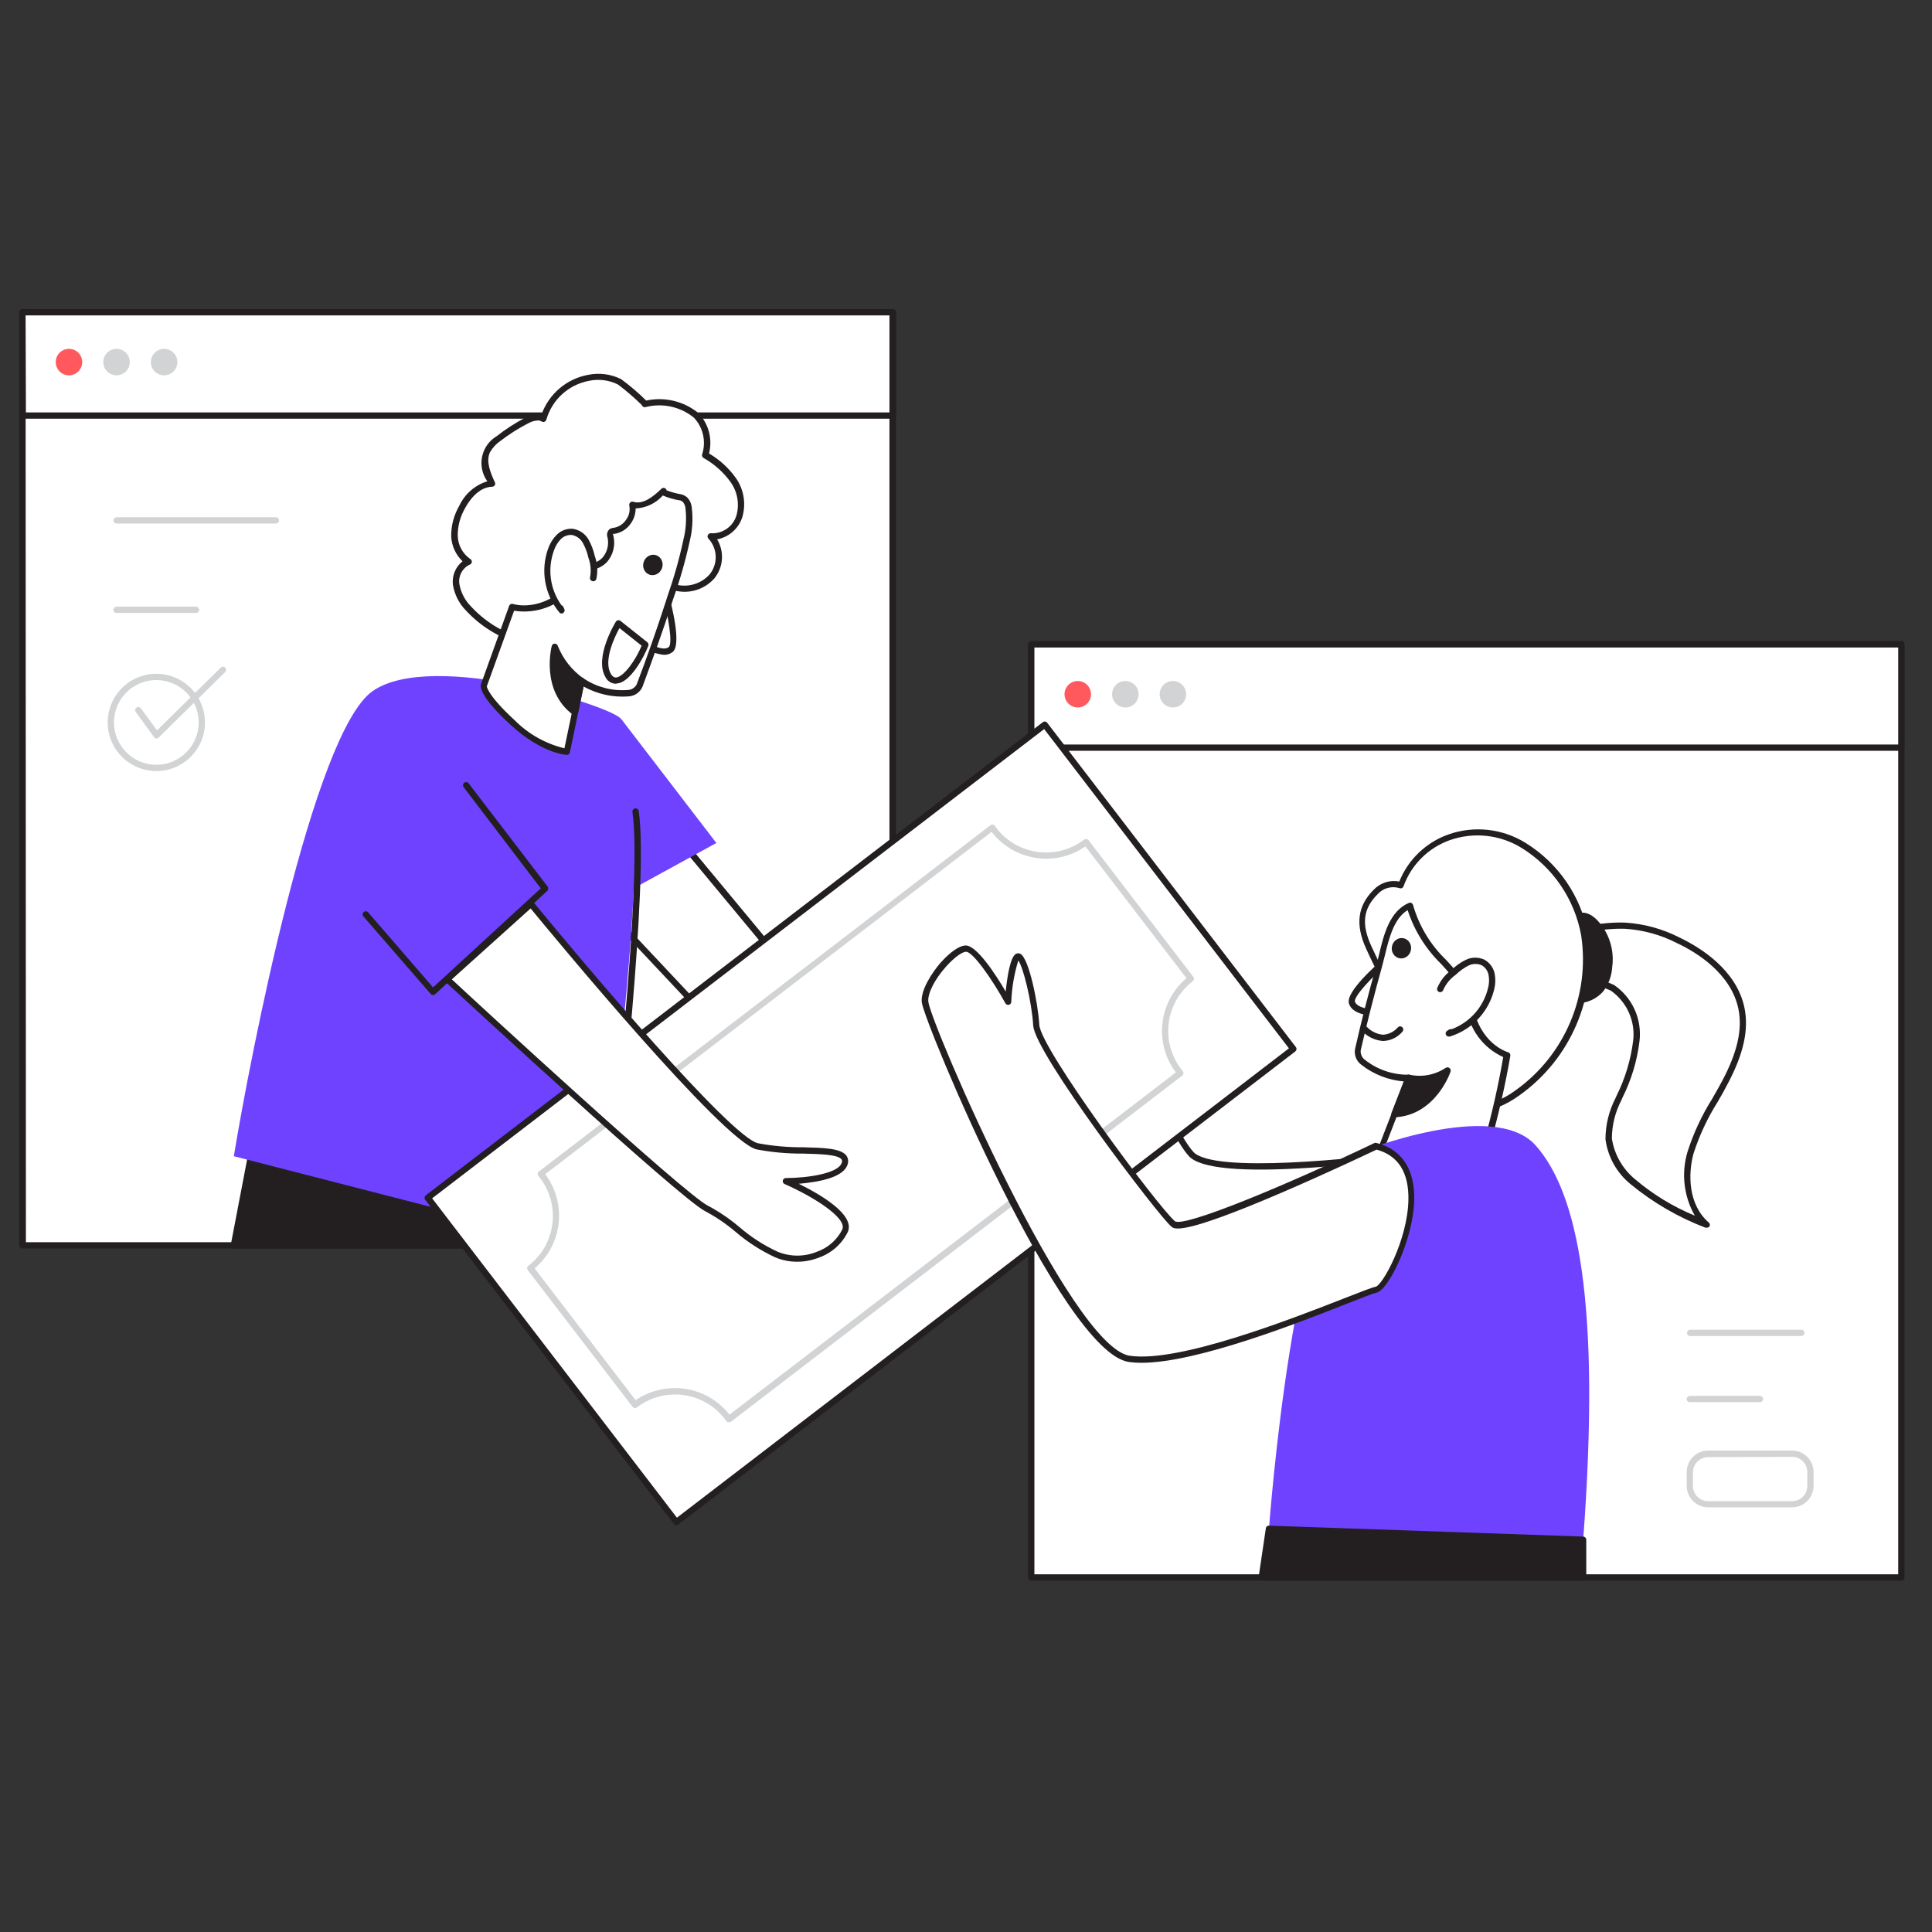 <?xml version="1.0" encoding="UTF-8"?>
<svg width="200px" height="200px" viewBox="0 0 200 200" version="1.1" xmlns="http://www.w3.org/2000/svg" xmlns:xlink="http://www.w3.org/1999/xlink">
    <rect x="0" y="0" width="200" height="200" fill="#333333" stroke="none"/>
    <title>编组 10备份</title>
    <g id="页面" stroke="none" stroke-width="1" fill="none" fill-rule="evenodd">
        <g id="00插画状态" transform="translate(-1160, -319)">
            <g id="编组-10备份" transform="translate(1160, 319)">
                <rect id="矩形" x="0" y="0" width="200" height="200"></rect>
                <g id="编组" transform="translate(2, 32)" fill-rule="nonzero">
                    <rect id="矩形_3316" fill="#FFFFFF" x="104.754" y="34.701" width="90.071" height="96.594"></rect>
                    <path d="M194.826,131.621 L104.756,131.621 C104.577,131.621 104.431,131.475 104.431,131.295 L104.431,34.702 C104.431,34.523 104.577,34.377 104.756,34.377 L194.826,34.377 C195.005,34.377 195.15,34.523 195.15,34.702 L195.15,131.296 C195.15,131.475 195.005,131.621 194.826,131.621 Z M105.08,130.971 L194.501,130.971 L194.501,35.027 L105.08,35.027 L105.08,130.971 Z" id="路径_9829" fill="#231F20"></path>
                    <rect id="矩形_3317" fill="#FFFFFF" x="104.754" y="34.701" width="90.071" height="10.694"></rect>
                    <path d="M194.826,45.721 L104.756,45.721 C104.577,45.721 104.431,45.575 104.431,45.396 L104.431,34.702 C104.431,34.523 104.577,34.377 104.756,34.377 L194.826,34.377 C195.005,34.377 195.15,34.523 195.15,34.702 L195.15,45.397 C195.15,45.576 195.005,45.72 194.826,45.721 Z M105.08,45.071 L194.501,45.071 L194.501,35.027 L105.08,35.027 L105.08,45.071 Z" id="路径_9830" fill="#231F20"></path>
                    <circle id="椭圆_153" fill="#FF595E" cx="109.569" cy="39.867" r="1.371"></circle>
                    <circle id="椭圆_154" fill="#D1D3D4" cx="114.494" cy="39.867" r="1.371"></circle>
                    <circle id="椭圆_155" fill="#D1D3D4" cx="119.419" cy="39.867" r="1.371"></circle>
                    <path d="M144.108,87.478 C144.108,87.478 124.028,90.343 121.325,87.478 C118.622,84.613 112.449,68.267 112.449,68.267 L105.306,74.167 C105.306,74.167 110.672,104.769 119.775,104.606 C128.877,104.443 149.266,96.998 149.266,96.998 L144.108,87.478 Z" id="路径_9831" fill="#FFFFFF"></path>
                    <path d="M119.698,104.93 C110.472,104.93 105.203,75.479 104.982,74.218 C104.966,74.104 105.007,73.99 105.092,73.913 L112.236,68.013 C112.318,67.948 112.424,67.924 112.526,67.949 C112.625,67.98 112.706,68.054 112.747,68.15 C112.806,68.313 118.932,84.471 121.551,87.259 C123.669,89.501 138.509,87.947 144.051,87.155 C144.185,87.14 144.315,87.206 144.382,87.324 L149.548,96.816 C149.593,96.898 149.601,96.995 149.568,97.083 C149.536,97.17 149.467,97.239 149.379,97.271 C149.171,97.349 128.821,104.769 119.771,104.931 L119.698,104.93 Z M105.66,74.296 C106.128,76.837 111.378,104.28 119.694,104.28 L119.765,104.28 C128.056,104.131 146.053,97.784 148.807,96.789 L143.934,87.83 C142.894,87.972 138.431,88.564 133.753,88.876 C126.541,89.359 122.279,88.961 121.091,87.7 C118.596,85.049 113.326,71.457 112.312,68.806 L105.66,74.296 Z" id="路径_9832" fill="#231F20"></path>
                    <rect id="矩形_3318" fill="#FFFFFF" x="0.325" y="0.319" width="90.071" height="96.594"></rect>
                    <path d="M90.428,97.244 L0.325,97.244 C0.146,97.244 0,97.098 0,96.919 L0,0.325 C0,0.146 0.146,7.10542736e-15 0.325,7.10542736e-15 L90.429,7.10542736e-15 C90.609,7.10542736e-15 90.755,0.146 90.755,0.325 L90.755,96.92 C90.755,97.006 90.72,97.088 90.659,97.149 C90.597,97.21 90.515,97.244 90.428,97.244 L90.428,97.244 Z M0.683,96.594 L90.076,96.594 L90.076,0.65 L0.65,0.65 L0.683,96.594 Z" id="路径_9833" fill="#231F20"></path>
                    <rect id="矩形_3319" fill="#FFFFFF" x="0.325" y="0.319" width="90.071" height="10.694"></rect>
                    <path d="M90.428,11.344 L0.325,11.344 C0.147,11.341 0.003,11.197 0,11.019 L0,0.325 C0,0.146 0.146,0 0.325,0 L90.429,0 C90.609,0 90.755,0.146 90.755,0.325 L90.755,11.02 C90.755,11.106 90.72,11.189 90.659,11.25 C90.598,11.311 90.515,11.345 90.428,11.344 Z M0.683,10.694 L90.076,10.694 L90.076,0.65 L0.65,0.65 L0.683,10.694 Z" id="路径_9834" fill="#231F20"></path>
                    <circle id="椭圆_156" fill="#FF595E" cx="5.14" cy="5.483" r="1.371"></circle>
                    <circle id="椭圆_157" fill="#D1D3D4" cx="10.064" cy="5.483" r="1.371"></circle>
                    <circle id="椭圆_158" fill="#D1D3D4" cx="14.989" cy="5.483" r="1.371"></circle>
                    <polygon id="路径_9835" fill="#231F20" points="24.313 85.88 22.195 96.92 56.581 96.92 54.69 91.313"></polygon>
                    <path d="M56.584,97.249 L22.207,97.249 C22.112,97.249 22.021,97.206 21.96,97.132 C21.896,97.059 21.87,96.961 21.889,96.865 L24.006,85.816 C24.039,85.641 24.207,85.525 24.382,85.556 L54.757,90.988 C54.873,91.009 54.97,91.091 55.01,91.203 L56.901,96.809 C56.934,96.908 56.918,97.017 56.858,97.101 C56.797,97.186 56.7,97.237 56.596,97.238 L56.584,97.249 Z M22.591,96.599 L56.13,96.599 L54.447,91.602 L24.56,86.262 L22.591,96.599 Z" id="路径_9836" fill="#231F20"></path>
                    <polygon id="路径_9837" fill="#FFFFFF" points="68.137 54.635 87.637 78.135 79.046 81.65 58.157 59.418"></polygon>
                    <path d="M79.051,81.976 C78.962,81.976 78.877,81.938 78.818,81.871 L57.943,59.638 C57.87,59.564 57.839,59.46 57.859,59.359 C57.877,59.256 57.945,59.169 58.04,59.125 L68.02,54.344 C68.153,54.281 68.312,54.316 68.406,54.429 L87.898,77.929 C87.966,78.009 87.99,78.117 87.963,78.218 C87.936,78.318 87.865,78.4 87.77,78.439 L79.187,81.954 C79.144,81.975 79.097,81.984 79.05,81.98 L79.051,81.976 Z M58.702,59.523 L79.136,81.269 L87.108,78.02 L68.052,55.059 L58.702,59.523 Z" id="路径_9838" fill="#231F20"></path>
                    <polygon id="路径_9839" fill="#6F42FF" points="62.276 42.388 72.157 55.265 58.688 62.652"></polygon>
                    <path d="M62.276,42.42 C61.451,41.121 42.713,35.222 36.566,39.548 C30.42,43.875 23.904,77.336 22.207,87.692 L59.657,97.321 C59.657,97.321 66.817,49.729 62.276,42.42 Z" id="路径_9840" fill="#6F42FF"></path>
                    <path d="M61.496,88.928 L61.458,88.928 C61.372,88.914 61.296,88.866 61.246,88.795 C61.196,88.725 61.176,88.637 61.191,88.552 C61.224,88.262 64.544,59.314 63.471,52.061 C63.445,51.881 63.568,51.714 63.748,51.687 C63.927,51.661 64.094,51.785 64.121,51.964 C65.206,59.312 61.984,87.433 61.847,88.621 C61.833,88.801 61.677,88.937 61.496,88.926 L61.496,88.928 Z" id="路径_9841" fill="#231F20"></path>
                    <path d="M51.894,34.319 C49.829,33.728 47.966,32.582 46.508,31.006 C45.829,30.317 45.375,29.438 45.208,28.485 C45.073,27.503 45.603,26.55 46.508,26.146 C45.62,25.543 45.078,24.549 45.052,23.476 C45.039,22.415 45.316,21.37 45.851,20.454 C46.501,19.246 47.574,18.096 48.941,18.057 C48.447,16.995 47.953,15.757 48.44,14.692 C48.719,14.17 49.12,13.724 49.61,13.393 C50.522,12.683 51.498,12.061 52.527,11.534 C53.079,11.255 53.782,11.008 54.274,11.378 C54.897,9.188 56.707,7.539 58.946,7.123 C60.034,6.899 61.166,7.046 62.162,7.539 C63.094,8.225 63.964,8.993 64.761,9.832 C66.613,9.379 68.57,9.813 70.056,11.008 C71.092,12.099 71.451,13.668 70.992,15.101 C72.136,15.748 73.127,16.634 73.895,17.7 C74.662,18.784 74.901,20.156 74.545,21.436 C74.148,22.721 72.933,23.576 71.589,23.516 C72.67,24.67 72.726,26.447 71.719,27.667 C70.665,28.823 69.015,29.224 67.548,28.68 C67.345,28.584 67.123,28.537 66.898,28.544 C66.654,28.627 66.432,28.765 66.249,28.947 C65.599,29.46 64.754,29.285 64.028,29.596 C63.051,30.169 62.123,30.821 61.254,31.545 C60.352,32.153 59.419,32.715 58.46,33.228 C57.443,33.935 56.354,34.534 55.212,35.015 C54.172,35.32 53.6,34.865 52.613,34.56 L51.894,34.319 Z" id="路径_9842" fill="#FFFFFF"></path>
                    <path d="M54.55,35.43 C54.071,35.411 53.6,35.296 53.166,35.092 C52.964,35.021 52.757,34.936 52.516,34.864 L51.776,34.624 L51.776,34.624 C49.661,34.009 47.752,32.833 46.253,31.219 C45.523,30.485 45.043,29.539 44.882,28.516 C44.78,27.593 45.157,26.683 45.882,26.103 C45.169,25.421 44.748,24.49 44.706,23.504 C44.699,22.39 44.993,21.294 45.558,20.334 C46.125,19.127 47.175,18.215 48.449,17.824 C47.921,17.091 47.723,16.171 47.904,15.286 C48.084,14.402 48.626,13.632 49.398,13.165 C50.329,12.437 51.323,11.794 52.368,11.242 C52.875,10.937 53.473,10.822 54.057,10.916 C54.812,8.782 56.651,7.213 58.878,6.804 C60.035,6.566 61.238,6.721 62.295,7.246 C63.214,7.923 64.082,8.665 64.894,9.466 C66.802,9.053 68.794,9.532 70.306,10.766 C71.363,11.879 71.776,13.456 71.398,14.944 C72.501,15.588 73.454,16.461 74.192,17.504 C75.013,18.687 75.25,20.18 74.835,21.559 C74.447,22.733 73.452,23.604 72.236,23.833 C73.005,25.108 72.889,26.728 71.946,27.881 C70.808,29.159 68.998,29.601 67.398,28.992 L67.327,28.992 C67.202,28.935 67.067,28.904 66.93,28.901 C66.784,28.945 66.651,29.026 66.544,29.135 L66.414,29.239 C65.992,29.52 65.504,29.687 64.998,29.722 C64.699,29.75 64.406,29.822 64.129,29.936 C63.473,30.278 62.858,30.692 62.295,31.171 C61.989,31.405 61.69,31.632 61.404,31.821 C60.501,32.434 59.564,32.996 58.598,33.503 C58.253,33.696 57.91,33.919 57.552,34.153 C56.864,34.648 56.109,35.041 55.31,35.322 C55.065,35.393 54.811,35.43 54.556,35.432 L54.55,35.43 Z M53.656,11.527 C53.306,11.552 52.966,11.656 52.662,11.832 C51.651,12.351 50.69,12.962 49.79,13.657 C49.348,13.959 48.981,14.359 48.718,14.826 C48.289,15.755 48.756,16.911 49.224,17.915 C49.276,18.013 49.276,18.13 49.224,18.227 C49.165,18.318 49.066,18.376 48.958,18.384 C47.47,18.422 46.495,19.949 46.145,20.604 C45.64,21.47 45.378,22.455 45.385,23.457 C45.406,24.423 45.89,25.32 46.684,25.87 C46.794,25.933 46.856,26.054 46.843,26.179 C46.83,26.304 46.745,26.41 46.626,26.449 C45.866,26.807 45.43,27.62 45.553,28.45 C45.705,29.337 46.13,30.155 46.768,30.79 C48.187,32.331 50,33.454 52.011,34.038 L52.011,34.038 C52.245,34.123 52.494,34.2 52.739,34.278 C52.984,34.357 53.207,34.441 53.389,34.519 C53.916,34.805 54.532,34.879 55.111,34.726 C55.848,34.463 56.544,34.095 57.177,33.635 C57.53,33.397 57.897,33.18 58.275,32.985 C59.223,32.478 60.145,31.923 61.036,31.322 C61.315,31.128 61.601,30.905 61.904,30.672 C62.504,30.168 63.158,29.732 63.854,29.372 C64.185,29.234 64.536,29.144 64.893,29.106 C65.291,29.084 65.677,28.959 66.011,28.742 L66.135,28.651 C66.329,28.46 66.576,28.331 66.843,28.281 C67.086,28.261 67.33,28.304 67.552,28.404 L67.617,28.404 C68.964,28.905 70.481,28.537 71.45,27.475 C72.34,26.384 72.296,24.805 71.346,23.766 C71.243,23.671 71.215,23.521 71.274,23.395 C71.331,23.265 71.465,23.187 71.606,23.202 C72.803,23.268 73.891,22.506 74.237,21.357 C74.567,20.171 74.342,18.901 73.626,17.9 C72.886,16.874 71.931,16.023 70.826,15.405 C70.696,15.325 70.639,15.164 70.69,15.019 C71.116,13.691 70.783,12.236 69.822,11.225 C68.429,10.104 66.592,9.699 64.858,10.134 L64.858,10.134 C64.774,10.164 64.682,10.159 64.602,10.12 C64.523,10.081 64.462,10.011 64.436,9.926 C63.664,9.168 62.843,8.46 61.98,7.808 C61.052,7.343 59.994,7.207 58.978,7.422 C56.864,7.815 55.154,9.37 54.56,11.437 C54.532,11.542 54.455,11.627 54.352,11.665 C54.25,11.703 54.134,11.686 54.047,11.619 C53.929,11.551 53.793,11.518 53.656,11.527 L53.656,11.527 Z" id="路径_9843" fill="#231F20"></path>
                    <path d="M66.837,29.368 C66.837,29.368 68.298,34.565 67.434,35.215 C66.57,35.865 64.835,34.708 64.835,34.708" id="路径_9844" fill="#FFFFFF"></path>
                    <path d="M66.74,35.787 C65.979,35.713 65.25,35.444 64.622,35.007 C64.477,34.902 64.443,34.7 64.544,34.553 C64.645,34.407 64.844,34.369 64.992,34.468 C65.394,34.747 66.674,35.433 67.227,34.987 C67.648,34.649 67.227,31.855 66.525,29.452 C66.487,29.338 66.514,29.213 66.596,29.126 C66.678,29.038 66.802,29.004 66.917,29.035 C67.033,29.066 67.122,29.159 67.148,29.276 C67.506,30.537 68.596,34.721 67.631,35.494 C67.378,35.694 67.062,35.798 66.74,35.787 L66.74,35.787 Z" id="路径_9845" fill="#231F20"></path>
                    <path d="M68.902,19.732 C69.127,19.968 69.261,20.276 69.279,20.601 C69.417,21.742 69.342,22.898 69.058,24.012 C68.572,26.214 67.949,28.384 67.193,30.509 C66.262,33.34 65.27,36.156 64.218,38.955 C63.568,40.722 58.87,39.28 58.221,38.481 L56.676,45.822 C56.676,45.822 54.246,45.726 51.036,42.788 C47.826,39.851 48.08,38.948 48.08,38.948 L51.004,30.833 C51.004,30.833 54.077,31.833 57.073,28.748 C57.547,28.255 57.95,27.37 58.508,27 C59.191,26.539 59.977,26.65 60.588,25.961 C61.149,25.306 61.37,24.426 61.185,23.583 C61.147,23.402 61.101,23.181 61.237,23.057 C61.327,22.994 61.433,22.961 61.542,22.96 C62.154,22.853 62.697,22.506 63.051,21.996 C63.405,21.486 63.54,20.855 63.427,20.245 C64.603,20.621 65.766,19.686 66.675,18.829 C66.396,19.102 68.488,19.478 68.52,19.478 C68.661,19.54 68.791,19.626 68.902,19.732 Z" id="路径_9846" fill="#FFFFFF"></path>
                    <path d="M56.682,46.143 L56.682,46.143 C56.578,46.143 54.083,46.007 50.835,43.018 C47.722,40.165 47.71,39.12 47.781,38.853 L50.705,30.725 C50.764,30.557 50.946,30.467 51.115,30.523 C51.231,30.562 54.039,31.413 56.845,28.522 C57.037,28.307 57.21,28.077 57.364,27.834 C57.619,27.412 57.946,27.038 58.33,26.729 C58.629,26.544 58.955,26.404 59.295,26.313 C59.698,26.236 60.068,26.038 60.357,25.747 C60.855,25.173 61.055,24.399 60.897,23.655 C60.786,23.369 60.847,23.045 61.053,22.818 C61.181,22.711 61.341,22.649 61.508,22.642 C62.039,22.562 62.512,22.26 62.807,21.811 C63.127,21.388 63.251,20.848 63.145,20.329 C63.119,20.215 63.156,20.096 63.242,20.017 C63.325,19.934 63.449,19.906 63.56,19.946 C64.574,20.264 65.645,19.393 66.464,18.601 L66.464,18.601 C66.525,18.539 66.608,18.505 66.695,18.505 C66.781,18.505 66.864,18.539 66.925,18.601 C66.966,18.647 66.995,18.703 67.01,18.763 C67.497,18.946 67.999,19.083 68.512,19.172 L68.661,19.211 C68.834,19.277 68.994,19.371 69.135,19.49 L69.135,19.49 C69.407,19.775 69.574,20.144 69.609,20.536 C69.757,21.718 69.682,22.917 69.388,24.071 C68.95,26.08 68.383,28.059 67.692,29.996 L67.484,30.646 C66.561,33.472 65.535,36.318 64.509,39.092 C64.255,39.673 63.694,40.061 63.061,40.092 C61.446,40.213 59.831,39.858 58.416,39.072 L56.986,45.913 C56.947,46.049 56.823,46.142 56.682,46.143 L56.682,46.143 Z M48.391,39.048 C48.391,39.048 48.475,39.984 51.263,42.544 C52.68,43.979 54.469,44.989 56.429,45.461 L57.904,38.405 C57.93,38.283 58.025,38.186 58.147,38.157 C58.269,38.128 58.397,38.172 58.475,38.269 C59.804,39.143 61.386,39.55 62.971,39.428 C63.37,39.42 63.733,39.193 63.913,38.837 C64.966,36.069 65.967,33.23 66.883,30.391 L67.09,29.741 C67.763,27.829 68.315,25.876 68.741,23.894 C69.01,22.833 69.085,21.733 68.962,20.645 C68.947,20.393 68.852,20.151 68.689,19.957 C68.602,19.888 68.504,19.833 68.4,19.795 L68.335,19.795 C67.743,19.697 67.165,19.529 66.613,19.295 C65.894,20.102 64.879,20.584 63.8,20.633 C63.801,21.182 63.632,21.717 63.317,22.166 C62.921,22.764 62.289,23.165 61.579,23.27 L61.439,23.27 C61.471,23.338 61.493,23.41 61.504,23.485 C61.727,24.439 61.478,25.442 60.835,26.181 C60.471,26.561 60.004,26.826 59.49,26.941 C59.21,27.009 58.943,27.121 58.698,27.272 C58.384,27.538 58.116,27.854 57.905,28.207 C57.728,28.478 57.53,28.734 57.313,28.974 C55.812,30.734 53.503,31.586 51.219,31.222 L48.392,39.058 L48.391,39.048 Z" id="路径_9847" fill="#231F20"></path>
                    <path d="M59.43,27.835 C59.582,27.099 59.523,26.336 59.261,25.632 C59.125,25.063 58.906,24.518 58.612,24.014 C58.332,23.518 57.851,23.17 57.293,23.059 C56.773,23.026 56.265,23.218 55.896,23.585 C55.533,23.952 55.257,24.396 55.09,24.884 C54.3,27.029 54.716,29.432 56.182,31.186 L56.078,30.965" id="路径_9848" fill="#FFFFFF"></path>
                    <path d="M56.149,31.512 C56.053,31.512 55.962,31.469 55.902,31.395 C54.369,29.546 53.932,27.024 54.752,24.768 C54.938,24.234 55.242,23.75 55.642,23.351 C56.077,22.917 56.679,22.694 57.292,22.74 C57.972,22.84 58.57,23.244 58.917,23.838 C59.215,24.373 59.434,24.948 59.566,25.547 C59.847,26.31 59.905,27.136 59.735,27.931 C59.682,28.111 59.493,28.213 59.314,28.159 C59.135,28.106 59.032,27.917 59.086,27.738 C59.208,27.058 59.146,26.358 58.904,25.711 C58.786,25.176 58.591,24.662 58.325,24.184 C58.083,23.758 57.663,23.462 57.181,23.377 C56.756,23.355 56.342,23.516 56.044,23.82 C55.725,24.154 55.485,24.556 55.342,24.995 C54.65,26.895 54.942,29.013 56.122,30.654 C56.208,30.68 56.278,30.742 56.315,30.823 L56.419,31.044 C56.487,31.191 56.438,31.365 56.302,31.454 C56.257,31.485 56.204,31.505 56.149,31.512 L56.149,31.512 Z" id="路径_9849" fill="#231F20"></path>
                    <path d="M58.222,38.477 C56.975,37.588 56.012,36.359 55.447,34.936 C55.447,34.936 54.226,39.315 57.532,41.745 L58.222,38.477 Z" id="路径_9850" fill="#231F20"></path>
                    <path d="M57.533,42.07 C57.464,42.07 57.397,42.05 57.34,42.011 C53.89,39.47 55.12,34.867 55.12,34.867 C55.158,34.726 55.285,34.628 55.432,34.627 L55.432,34.627 C55.575,34.629 55.701,34.723 55.743,34.861 C56.28,36.217 57.202,37.386 58.394,38.226 C58.5,38.3 58.551,38.43 58.525,38.557 L57.836,41.805 C57.816,41.915 57.739,42.007 57.635,42.046 C57.602,42.059 57.568,42.067 57.533,42.07 L57.533,42.07 Z M55.584,36.085 C55.332,37.955 55.976,39.836 57.322,41.159 L57.855,38.612 C56.949,37.92 56.182,37.062 55.594,36.085 L55.584,36.085 Z" id="路径_9851" fill="#231F20"></path>
                    <ellipse id="椭圆_159" fill="#231F20" transform="translate(65.586, 26.484) rotate(-70.115) translate(-65.586, -26.484) " cx="65.586" cy="26.484" rx="1.065" ry="1"></ellipse>
                    <path d="M64.809,34.734 L62.028,32.525 C62.028,32.525 59.877,36.04 60.943,37.892 C62.009,39.743 64.114,36.573 64.809,34.734 Z" id="路径_9852" fill="#FFFFFF"></path>
                    <path d="M61.742,38.782 C61.271,38.768 60.849,38.485 60.657,38.054 C59.513,36.06 61.657,32.505 61.755,32.358 C61.803,32.278 61.884,32.224 61.976,32.209 C62.066,32.191 62.159,32.215 62.229,32.273 L65.01,34.482 C65.119,34.572 65.16,34.72 65.114,34.853 C64.666,36.035 63.23,38.667 61.866,38.751 L61.742,38.782 Z M62.128,33.019 C61.646,33.896 60.446,36.371 61.225,37.735 C61.439,38.112 61.647,38.138 61.784,38.132 C62.564,38.068 63.798,36.359 64.421,34.844 L62.128,33.019 Z" id="路径_9853" fill="#231F20"></path>
                    <polygon id="矩形_3320" fill="#FFFFFF" transform="translate(87.081, 84.297) rotate(52.52) translate(-87.081, -84.297) " points="65.93 44.05 108.233 44.05 108.233 124.544 65.93 124.544"></polygon>
                    <path d="M68.013,125.891 C67.913,125.89 67.82,125.842 67.76,125.761 L42.018,92.2 C41.965,92.131 41.942,92.045 41.953,91.959 C41.966,91.873 42.01,91.794 42.077,91.738 L105.951,42.762 C106.018,42.708 106.105,42.684 106.19,42.695 C106.276,42.706 106.354,42.752 106.405,42.821 L132.147,76.392 C132.2,76.46 132.224,76.547 132.212,76.632 C132.198,76.716 132.154,76.793 132.088,76.847 L68.214,125.823 C68.157,125.868 68.086,125.894 68.012,125.894 L68.013,125.891 Z M42.736,92.052 L68.075,125.11 L131.43,76.524 L106.091,43.473 L42.736,92.052 Z" id="路径_9854" fill="#231F20"></path>
                    <path d="M73.451,115.229 L73.39,115.229 C73.301,115.217 73.221,115.164 73.176,115.086 L73.033,114.893 C70.851,112.054 66.783,111.517 63.938,113.691 C63.87,113.745 63.783,113.769 63.698,113.758 C63.612,113.747 63.534,113.701 63.483,113.632 L52.639,99.487 C52.53,99.345 52.557,99.142 52.698,99.033 C55.537,96.85 56.074,92.782 53.9,89.937 C53.854,89.87 53.804,89.805 53.75,89.744 C53.684,89.68 53.652,89.588 53.665,89.497 C53.671,89.406 53.716,89.323 53.789,89.269 L100.53,53.43 C100.601,53.372 100.694,53.348 100.784,53.364 C100.874,53.381 100.952,53.436 100.998,53.515 L101.134,53.708 C103.315,56.549 107.383,57.09 110.23,54.917 C110.3,54.867 110.385,54.844 110.47,54.852 C110.555,54.866 110.631,54.91 110.685,54.976 L121.529,69.121 C121.637,69.263 121.611,69.466 121.47,69.575 C118.631,71.758 118.094,75.826 120.268,78.671 L120.424,78.864 C120.489,78.929 120.52,79.02 120.508,79.111 C120.501,79.203 120.456,79.287 120.385,79.345 L73.643,115.197 C73.585,115.228 73.517,115.239 73.451,115.229 L73.451,115.229 Z M67.876,111.695 C70.079,111.692 72.16,112.706 73.516,114.443 L119.725,79.014 C117.448,75.987 117.929,71.709 120.822,69.264 L110.364,55.623 C107.241,57.782 102.973,57.12 100.651,54.116 L54.44,89.552 C56.717,92.579 56.236,96.857 53.343,99.302 L63.797,112.947 C64.998,112.125 66.422,111.69 67.877,111.699 L67.876,111.695 Z" id="路径_9855" fill="#D1D3D4"></path>
                    <path d="M52.953,61.548 C52.953,61.548 72.795,85.79 76.381,86.654 C79.968,87.518 85.88,86.461 85.477,88.356 C85.073,90.251 79.356,90.259 79.356,90.259 C79.356,90.259 86.36,93.313 85.496,95.376 C84.632,97.439 81.325,99.119 78.353,97.851 C75.38,96.584 73.733,94.362 71.147,93.095 C68.561,91.827 44.298,69.365 44.298,69.365 L52.953,61.548 Z" id="路径_9856" fill="#FFFFFF"></path>
                    <path d="M80.507,98.615 C79.721,98.616 78.943,98.456 78.22,98.147 C76.747,97.458 75.374,96.573 74.14,95.515 C73.174,94.692 72.122,93.978 71.001,93.383 C68.402,92.084 45.065,70.519 44.067,69.597 C44.001,69.534 43.963,69.447 43.963,69.356 C43.964,69.264 44.004,69.177 44.073,69.116 L52.728,61.319 C52.795,61.262 52.882,61.234 52.97,61.241 C53.058,61.249 53.139,61.291 53.196,61.358 C58.698,68.076 73.597,85.664 76.456,86.347 C77.987,86.635 79.543,86.774 81.101,86.763 C83.29,86.822 84.999,86.867 85.597,87.601 C85.779,87.839 85.843,88.147 85.772,88.439 C85.428,89.966 82.49,90.388 80.685,90.544 C82.829,91.596 86.532,93.721 85.772,95.515 C85.175,96.743 84.125,97.691 82.842,98.159 C82.101,98.46 81.308,98.615 80.507,98.615 L80.507,98.615 Z M44.773,69.381 C47.372,71.811 68.923,91.653 71.288,92.817 C72.446,93.433 73.535,94.172 74.536,95.02 C75.724,96.047 77.05,96.905 78.474,97.566 C79.794,98.119 81.28,98.119 82.6,97.566 C83.732,97.165 84.663,96.34 85.199,95.266 C85.713,94.045 82.013,91.79 79.228,90.575 C79.085,90.515 79.004,90.363 79.035,90.211 C79.064,90.058 79.198,89.949 79.354,89.951 C81.452,89.951 84.889,89.504 85.155,88.31 C85.191,88.209 85.174,88.097 85.11,88.011 C84.724,87.511 82.882,87.466 81.108,87.42 C79.501,87.431 77.898,87.285 76.319,86.985 C72.831,86.154 55.21,64.816 52.929,62.042 L44.773,69.381 Z" id="路径_9857" fill="#231F20"></path>
                    <polyline id="路径_9858" fill="#6F42FF" points="46.267 49.288 54.415 59.982 42.817 70.677 35.852 62.653"></polyline>
                    <path d="M42.817,71.008 L42.817,71.008 C42.73,71.003 42.648,70.963 42.589,70.898 L35.624,62.874 C35.51,62.745 35.516,62.549 35.639,62.428 C35.762,62.306 35.958,62.303 36.086,62.419 L42.83,70.215 L53.979,59.963 L46.007,49.502 C45.928,49.41 45.907,49.282 45.952,49.17 C45.996,49.057 46.099,48.978 46.22,48.965 C46.34,48.951 46.458,49.006 46.526,49.106 L54.693,59.781 C54.792,59.917 54.776,60.106 54.655,60.223 L43.055,70.917 C42.989,70.976 42.905,71.008 42.817,71.008 L42.817,71.008 Z" id="路径_9859" fill="#231F20"></path>
                    <path d="M166.219,63.861 C168.142,63.986 170.019,64.504 171.735,65.382 C174.728,66.811 177.582,69.163 178.232,72.412 C178.771,75.01 177.77,77.752 176.504,80.124 C175.237,82.496 173.677,84.758 172.97,87.349 C172.262,89.94 172.593,93.06 174.645,94.795 C171.871,93.737 169.287,92.237 166.992,90.354 C165.625,89.252 164.73,87.669 164.491,85.93 C164.496,84.498 164.843,83.088 165.504,81.817 C166.461,79.923 167.087,77.88 167.356,75.775 C167.486,73.664 166.706,71.344 164.874,70.278 C163.275,69.343 158.045,69.433 158.864,66.497 C159.527,64.158 164.348,63.757 166.219,63.861 Z" id="路径_9860" fill="#FFFFFF"></path>
                    <path d="M174.672,95.087 C174.629,95.097 174.584,95.097 174.541,95.087 C171.733,94.016 169.118,92.495 166.797,90.585 C165.369,89.425 164.439,87.763 164.198,85.939 C164.199,84.457 164.555,82.996 165.237,81.679 L165.348,81.424 C166.235,79.642 166.815,77.722 167.063,75.746 C167.311,73.719 166.42,71.72 164.747,70.548 C164.094,70.249 163.406,70.03 162.7,69.899 C161.155,69.535 159.399,69.119 158.742,68.014 C158.459,67.515 158.4,66.919 158.58,66.373 C159.294,63.813 164.35,63.43 166.233,63.508 C168.202,63.631 170.125,64.159 171.88,65.061 C174.036,66.094 177.768,68.407 178.585,72.319 C179.053,74.599 178.494,77.121 176.824,80.246 C176.5,80.862 176.175,81.467 175.804,82.08 C174.756,83.745 173.92,85.535 173.315,87.408 C172.718,89.571 172.776,92.729 174.888,94.551 C175.014,94.655 175.042,94.837 174.952,94.973 C174.884,95.055 174.779,95.097 174.673,95.083 L174.672,95.087 Z M165.796,64.141 C163.619,64.141 159.734,64.687 159.221,66.545 C159.088,66.918 159.121,67.329 159.312,67.675 C159.825,68.544 161.435,68.923 162.859,69.261 C163.628,69.393 164.375,69.629 165.08,69.962 C166.97,71.251 167.988,73.482 167.724,75.755 C167.478,77.805 166.878,79.798 165.95,81.643 L165.84,81.903 C165.203,83.125 164.866,84.483 164.86,85.861 C165.116,87.511 165.969,89.009 167.257,90.071 C169.11,91.646 171.199,92.92 173.448,93.846 C172.299,91.836 172.027,89.442 172.694,87.225 C173.312,85.298 174.17,83.455 175.248,81.742 C175.593,81.138 175.936,80.54 176.262,79.929 C177.853,76.947 178.393,74.562 177.958,72.438 C177.204,68.799 173.657,66.59 171.609,65.635 C169.936,64.773 168.102,64.266 166.224,64.147 L165.796,64.141 Z" id="路径_9861" fill="#231F20"></path>
                    <path d="M163.879,64.511 C164.511,65.607 164.753,66.885 164.567,68.136 C164.512,68.981 164.207,69.791 163.689,70.462 C162.998,71.236 161.982,71.638 160.948,71.547 C160.488,71.541 160.047,71.362 159.713,71.047 C159.471,70.747 159.314,70.388 159.258,70.007 C158.7,67.344 160.598,59.351 163.879,64.511 Z" id="路径_9862" fill="#231F20"></path>
                    <path d="M161.208,71.859 L160.919,71.859 C160.378,71.846 159.861,71.631 159.471,71.255 C159.189,70.912 159.005,70.499 158.938,70.06 C158.529,68.111 159.36,63.368 161.255,62.595 C162.204,62.209 163.204,62.788 164.151,64.323 L164.151,64.323 C164.823,65.483 165.084,66.836 164.891,68.163 C164.829,69.07 164.499,69.938 163.942,70.658 C163.246,71.432 162.25,71.87 161.208,71.859 L161.208,71.859 Z M161.806,63.127 C161.701,63.127 161.597,63.149 161.501,63.191 C160.085,63.771 159.184,68.065 159.552,69.923 C159.598,70.244 159.726,70.548 159.923,70.806 C160.206,71.057 160.57,71.198 160.949,71.203 C161.878,71.287 162.792,70.929 163.417,70.238 C163.894,69.617 164.174,68.868 164.223,68.087 C164.397,66.907 164.168,65.703 163.574,64.669 L163.574,64.669 C163.138,63.935 162.476,63.125 161.806,63.125 L161.806,63.127 Z" id="路径_9863" fill="#231F20"></path>
                    <path d="M146.734,81.742 C147.514,82.646 148.683,83.158 150.632,82.957 C152.245,82.737 153.777,82.116 155.089,81.151 C160.317,77.452 163.005,71.114 162.028,64.784 C160.966,58.509 154.699,52.27 147.962,54.681 C145.662,55.522 143.852,57.336 143.017,59.638 C142.092,59.333 141.074,59.6 140.418,60.32 C138.681,62.058 138.748,63.913 139.684,65.999 C141.228,69.423 143.115,72.684 144.498,76.179 C145.285,78.22 145.596,80.41 146.734,81.742 Z" id="路径_9864" fill="#FFFFFF"></path>
                    <path d="M149.806,83.352 C148.546,83.431 147.32,82.923 146.487,81.975 L146.487,81.975 C145.706,80.885 145.151,79.65 144.856,78.343 C144.648,77.693 144.434,76.991 144.206,76.322 C143.394,74.276 142.388,72.275 141.413,70.332 C140.763,68.974 140.028,67.571 139.399,66.161 C138.288,63.686 138.542,61.768 140.198,60.112 C140.879,59.391 141.882,59.068 142.856,59.255 C143.767,56.996 145.595,55.231 147.884,54.401 C150.548,53.445 153.502,53.756 155.909,55.245 C159.326,57.35 161.688,60.808 162.406,64.757 C163.347,71.206 160.59,77.637 155.271,81.403 C153.914,82.397 152.331,83.038 150.665,83.268 C150.381,83.312 150.095,83.34 149.807,83.353 L149.806,83.352 Z M146.954,81.527 C147.878,82.511 149.256,82.932 150.573,82.631 C152.133,82.417 153.614,81.813 154.88,80.877 C159.988,77.241 162.618,71.042 161.683,64.842 C161.007,61.083 158.766,57.788 155.518,55.778 C153.276,54.394 150.528,54.102 148.046,54.986 C145.835,55.788 144.095,57.531 143.296,59.742 C143.266,59.828 143.203,59.898 143.12,59.935 C143.038,59.974 142.943,59.974 142.861,59.935 C142.043,59.688 141.156,59.942 140.593,60.585 C139.118,62.06 138.917,63.652 139.943,65.906 C140.593,67.303 141.243,68.7 141.951,70.051 C142.926,72 143.94,74.028 144.764,76.094 C145.038,76.782 145.247,77.484 145.459,78.166 C145.741,79.384 146.252,80.538 146.966,81.564 L146.954,81.527 Z" id="路径_9865" fill="#231F20"></path>
                    <path d="M141.705,67.253 C141.705,67.253 137.624,70.735 137.957,71.801 C138.289,72.866 140.412,72.833 140.412,72.833" id="路径_9866" fill="#FFFFFF"></path>
                    <path d="M140.372,73.152 C139.986,73.152 138.02,73.093 137.643,71.891 C137.265,70.689 140.495,67.856 141.489,67.006 C141.628,66.891 141.833,66.908 141.95,67.044 C142.007,67.109 142.034,67.194 142.027,67.28 C142.02,67.365 141.978,67.444 141.912,67.499 C140.02,69.117 138.104,71.183 138.266,71.696 C138.481,72.346 139.908,72.515 140.404,72.502 L140.404,72.502 C140.581,72.502 140.725,72.644 140.729,72.821 C140.729,72.999 140.588,73.145 140.41,73.152 L140.372,73.152 Z" id="路径_9867" fill="#231F20"></path>
                    <path d="M139.489,90.702 C144.076,91.052 151.905,86.433 151.963,86.261 C152.796,83.282 153.48,80.264 154.01,77.216 C154.01,77.216 150.904,76.347 150.112,72.136 C149.319,67.924 145.447,67.282 143.913,61.74 C141.684,62.695 141.314,65.964 140.743,67.997 C139.941,70.864 139.209,73.744 138.546,76.638 C138.118,78.472 142.794,79.886 143.744,79.555 C142.756,82.294 142.756,82.294 139.489,90.702 Z" id="路径_9868" fill="#FFFFFF"></path>
                    <path d="M139.969,91.046 L139.463,91.046 C139.361,91.038 139.27,90.982 139.215,90.897 C139.168,90.806 139.168,90.698 139.215,90.607 C142.276,82.719 142.464,82.232 143.341,79.951 C141.731,79.822 140.194,79.221 138.923,78.223 C138.413,77.848 138.16,77.216 138.273,76.593 C138.923,73.708 139.677,70.8 140.476,67.945 C140.567,67.607 140.658,67.23 140.755,66.834 C141.229,64.826 141.827,62.331 143.835,61.474 C143.919,61.435 144.017,61.435 144.101,61.474 C144.186,61.516 144.249,61.591 144.277,61.681 C144.897,63.85 146.081,65.815 147.708,67.377 C149.014,68.807 150.085,69.976 150.475,72.101 C151.197,76.051 153.997,76.896 154.114,76.928 C154.276,76.972 154.377,77.133 154.348,77.298 C153.818,80.364 153.131,83.4 152.287,86.394 C152.113,86.842 144.537,91.046 139.969,91.046 Z M139.969,90.396 C144.167,90.396 150.897,86.667 151.665,86.075 C152.462,83.228 153.112,80.342 153.614,77.428 C151.508,76.475 150.055,74.487 149.787,72.191 C149.437,70.241 148.39,69.111 147.188,67.792 C145.598,66.242 144.407,64.329 143.719,62.217 C142.271,63.086 141.77,65.225 141.347,66.96 C141.25,67.363 141.154,67.746 141.057,68.097 C140.265,70.943 139.524,73.841 138.861,76.719 C138.818,77.113 138.992,77.498 139.316,77.726 C140.562,78.708 142.102,79.246 143.689,79.253 C143.808,79.219 143.935,79.254 144.02,79.344 C144.104,79.435 144.129,79.566 144.085,79.682 C143.052,82.366 143.052,82.411 139.953,90.397 L139.969,90.396 Z" id="路径_9869" fill="#231F20"></path>
                    <path d="M139.248,74.536 C139.7,75.075 140.364,75.389 141.067,75.398 C141.769,75.407 142.441,75.109 142.906,74.582" id="路径_9870" fill="#FFFFFF"></path>
                    <path d="M141.172,75.764 L141.172,75.764 C140.358,75.706 139.594,75.347 139.028,74.757 C138.906,74.624 138.915,74.417 139.048,74.295 C139.182,74.173 139.389,74.182 139.511,74.315 C139.953,74.775 140.546,75.059 141.181,75.115 C141.766,75.075 142.31,74.803 142.695,74.361 C142.773,74.271 142.895,74.232 143.011,74.258 C143.128,74.284 143.221,74.372 143.253,74.487 C143.286,74.601 143.254,74.725 143.169,74.809 C142.669,75.395 141.944,75.742 141.174,75.763 L141.172,75.764 Z" id="路径_9871" fill="#231F20"></path>
                    <path d="M143.804,79.565 C145.2,79.883 146.666,79.608 147.852,78.805 C147.852,78.805 146.441,83.132 142.355,83.321 L143.804,79.565 Z" id="路径_9872" fill="#231F20"></path>
                    <path d="M142.354,83.646 C142.249,83.647 142.151,83.598 142.087,83.515 C142.026,83.423 142.012,83.308 142.049,83.204 L143.505,79.448 C143.564,79.298 143.723,79.213 143.881,79.246 C145.178,79.538 146.538,79.286 147.646,78.551 C147.761,78.469 147.917,78.469 148.032,78.551 C148.154,78.632 148.207,78.783 148.162,78.922 C148.162,78.967 146.629,83.47 142.37,83.665 L142.354,83.646 Z M144.01,79.936 L142.852,82.951 C144.73,82.587 146.321,81.349 147.133,79.617 C146.141,80.006 145.061,80.116 144.01,79.936 Z" id="路径_9873" fill="#231F20"></path>
                    <ellipse id="椭圆_160" fill="#231F20" transform="translate(143.076, 66.162) rotate(-77.97) translate(-143.076, -66.162) " cx="143.076" cy="66.162" rx="1.059" ry="1"></ellipse>
                    <path d="M147.103,70.39 C147.387,69.695 147.859,69.093 148.467,68.652 C148.884,68.254 149.357,67.919 149.871,67.658 C150.401,67.406 151.017,67.406 151.547,67.658 C151.995,67.917 152.311,68.354 152.416,68.86 C152.516,69.364 152.498,69.884 152.364,70.38 C151.834,72.594 150.161,74.356 147.978,75 L148.186,74.876" id="路径_9874" fill="#FFFFFF"></path>
                    <path d="M147.975,75.304 C147.845,75.306 147.727,75.23 147.676,75.111 C147.614,74.963 147.669,74.792 147.806,74.708 L148.014,74.578 C148.09,74.532 148.181,74.52 148.267,74.545 C150.153,73.841 151.567,72.247 152.041,70.29 C152.163,69.843 152.181,69.374 152.093,68.919 C152.014,68.502 151.758,68.14 151.392,67.925 C150.945,67.731 150.436,67.745 150.001,67.963 C149.524,68.211 149.086,68.529 148.702,68.905 C148.133,69.303 147.684,69.849 147.403,70.484 C147.347,70.654 147.165,70.749 146.993,70.698 C146.824,70.645 146.729,70.466 146.779,70.296 C147.083,69.541 147.595,68.888 148.254,68.411 C148.692,67.985 149.194,67.63 149.742,67.359 C150.357,67.062 151.075,67.062 151.691,67.359 C152.223,67.664 152.599,68.182 152.724,68.782 C152.831,69.333 152.814,69.902 152.672,70.445 C152.104,72.772 150.346,74.624 148.052,75.312 L147.975,75.304 Z" id="路径_9875" fill="#231F20"></path>
                    <path d="M138.723,87.291 C138.723,87.291 152.624,81.677 156.973,86.577 C161.322,91.476 163.731,102.82 161.892,127.392 L129.367,126.234 C129.367,126.234 131.965,90.312 138.723,87.291 Z" id="路径_9876" fill="#6F42FF"></path>
                    <path d="M119.458,94.723 C117.957,93.424 105.46,76.875 105.301,74.166 C105.142,71.456 104.001,66.732 103.352,67.064 C102.702,67.396 102.377,71.703 102.377,71.703 C102.377,71.703 99.288,66.154 97.991,66.2 C96.695,66.247 93.599,69.839 93.762,71.703 C93.925,73.567 108.231,107.698 114.891,108.677 C121.551,109.656 138.878,101.848 140.458,101.533 C142.037,101.218 147.819,88.538 140.458,86.674 C140.46,86.661 120.966,96.003 119.458,94.723 Z" id="路径_9877" fill="#FFFFFF"></path>
                    <path d="M116.157,109.076 C115.723,109.078 115.289,109.05 114.858,108.991 C107.9,107.978 93.631,73.803 93.417,71.728 C93.313,70.5 94.417,68.772 95.366,67.661 C95.73,67.252 96.991,65.907 97.965,65.874 L97.965,65.874 C99.123,65.874 101.064,68.867 102.11,70.643 C102.279,69.018 102.593,67.057 103.172,66.745 C103.318,66.664 103.495,66.664 103.64,66.745 C104.543,67.264 105.459,71.89 105.59,74.1 C105.739,76.589 117.843,92.897 119.63,94.423 C120.559,95.073 130.857,90.837 140.289,86.321 C140.357,86.292 140.435,86.292 140.503,86.321 C143.102,86.97 144.473,89.036 144.401,92.239 C144.305,96.294 141.744,101.556 140.503,101.816 C140.178,101.881 138.983,102.349 137.462,102.946 C132.276,105.002 121.862,109.076 116.157,109.076 Z M98.008,66.525 L98.008,66.525 C97.645,66.525 96.85,67.032 95.91,68.091 C94.751,69.39 94.025,70.839 94.097,71.67 C94.29,73.853 108.794,107.451 114.949,108.347 C120.049,109.094 131.673,104.546 137.26,102.361 C138.924,101.712 140.028,101.276 140.406,101.203 C141.101,101.06 143.7,96.427 143.797,92.25 C143.862,89.392 142.757,87.624 140.503,87.007 C139.756,87.364 135.26,89.496 130.656,91.471 C120.345,95.902 119.579,95.252 119.253,94.973 C117.844,93.765 105.159,77.08 104.959,74.182 C104.809,71.688 103.919,68.094 103.415,67.431 C102.986,68.823 102.742,70.264 102.687,71.719 C102.678,71.865 102.575,71.987 102.433,72.019 C102.291,72.05 102.145,71.984 102.076,71.856 C100.66,69.286 98.699,66.525 98.01,66.525 L98.008,66.525 Z" id="路径_9878" fill="#231F20"></path>
                    <polygon id="路径_9879" fill="#231F20" points="129.367 126.261 128.613 131.296 161.892 131.296 161.892 127.391"></polygon>
                    <path d="M161.898,131.621 L128.613,131.621 C128.518,131.622 128.428,131.581 128.367,131.51 C128.305,131.438 128.279,131.343 128.294,131.25 L129.041,126.208 C129.058,126.041 129.206,125.92 129.372,125.935 L161.898,127.065 C162.072,127.072 162.21,127.216 162.21,127.391 L162.21,131.289 C162.213,131.466 162.075,131.613 161.898,131.621 Z M128.991,130.971 L161.572,130.971 L161.572,127.723 L129.645,126.611 L128.991,130.971 Z" id="路径_9880" fill="#231F20"></path>
                    <path d="M26.542,22.195 L10.065,22.195 C9.887,22.192 9.743,22.048 9.74,21.87 C9.74,21.69 9.885,21.544 10.065,21.544 L26.542,21.544 C26.662,21.538 26.776,21.598 26.838,21.701 C26.901,21.805 26.901,21.934 26.838,22.037 C26.776,22.14 26.662,22.2 26.542,22.194 L26.542,22.195 Z" id="路径_9881" fill="#D1D3D4"></path>
                    <path d="M18.309,31.453 L10.064,31.453 C9.884,31.453 9.739,31.307 9.739,31.127 C9.742,30.949 9.886,30.805 10.064,30.802 L18.309,30.802 C18.482,30.812 18.617,30.954 18.617,31.127 C18.617,31.3 18.482,31.442 18.309,31.452 L18.309,31.453 Z" id="路径_9882" fill="#D1D3D4"></path>
                    <path d="M184.45,106.305 L172.943,106.305 C172.77,106.295 172.635,106.153 172.635,105.98 C172.635,105.807 172.77,105.665 172.943,105.655 L184.462,105.655 C184.582,105.651 184.695,105.714 184.755,105.818 C184.815,105.923 184.812,106.051 184.748,106.153 C184.684,106.255 184.57,106.313 184.45,106.305 L184.45,106.305 Z" id="路径_9883" fill="#D1D3D4"></path>
                    <path d="M180.181,113.149 L172.941,113.149 C172.82,113.156 172.706,113.095 172.644,112.992 C172.582,112.889 172.582,112.76 172.644,112.657 C172.706,112.554 172.82,112.493 172.941,112.5 L180.192,112.5 C180.37,112.503 180.513,112.646 180.517,112.824 C180.517,112.913 180.481,112.997 180.417,113.059 C180.353,113.12 180.267,113.153 180.179,113.149 L180.181,113.149 Z" id="路径_9884" fill="#D1D3D4"></path>
                    <path d="M183.514,124.039 L174.834,124.039 C173.604,124.036 172.608,123.039 172.605,121.81 L172.605,120.387 C172.608,119.158 173.604,118.162 174.833,118.159 L183.513,118.159 C184.742,118.162 185.738,119.158 185.742,120.387 L185.742,121.79 C185.745,122.384 185.512,122.955 185.094,123.377 C184.676,123.799 184.106,124.037 183.512,124.039 L183.514,124.039 Z M174.834,118.841 C173.962,118.841 173.255,119.548 173.255,120.42 L173.255,121.823 C173.256,122.695 173.962,123.401 174.834,123.401 L183.514,123.401 C184.386,123.401 185.093,122.694 185.093,121.822 L185.093,120.387 C185.093,119.515 184.386,118.808 183.514,118.808 L174.834,118.841 Z" id="路径_9885" fill="#D1D3D4"></path>
                    <path d="M14.183,47.82 C12.147,47.82 10.311,46.593 9.531,44.711 C8.752,42.83 9.183,40.664 10.623,39.224 C12.063,37.784 14.229,37.353 16.11,38.132 C17.992,38.912 19.219,40.748 19.219,42.784 C19.219,45.565 16.964,47.82 14.183,47.82 L14.183,47.82 Z M14.183,38.399 C11.761,38.399 9.798,40.362 9.798,42.784 C9.798,45.206 11.761,47.17 14.183,47.17 C16.605,47.17 18.569,45.206 18.569,42.784 C18.569,40.362 16.605,38.399 14.183,38.399 L14.183,38.399 Z" id="路径_9886" fill="#D1D3D4"></path>
                    <path d="M14.183,44.447 L14.183,44.447 C14.09,44.434 14.006,44.385 13.95,44.311 L12.058,41.712 C11.989,41.618 11.976,41.494 12.023,41.387 C12.07,41.281 12.17,41.207 12.286,41.194 C12.402,41.182 12.516,41.232 12.585,41.326 L14.255,43.606 L20.856,37.109 C20.916,37.048 20.998,37.014 21.083,37.014 C21.169,37.014 21.251,37.048 21.311,37.109 C21.372,37.17 21.407,37.253 21.407,37.34 C21.407,37.426 21.372,37.509 21.311,37.57 L14.41,44.367 C14.349,44.423 14.267,44.452 14.183,44.447 Z" id="路径_9887" fill="#D1D3D4"></path>
                </g>
            </g>
        </g>
    </g>
</svg>